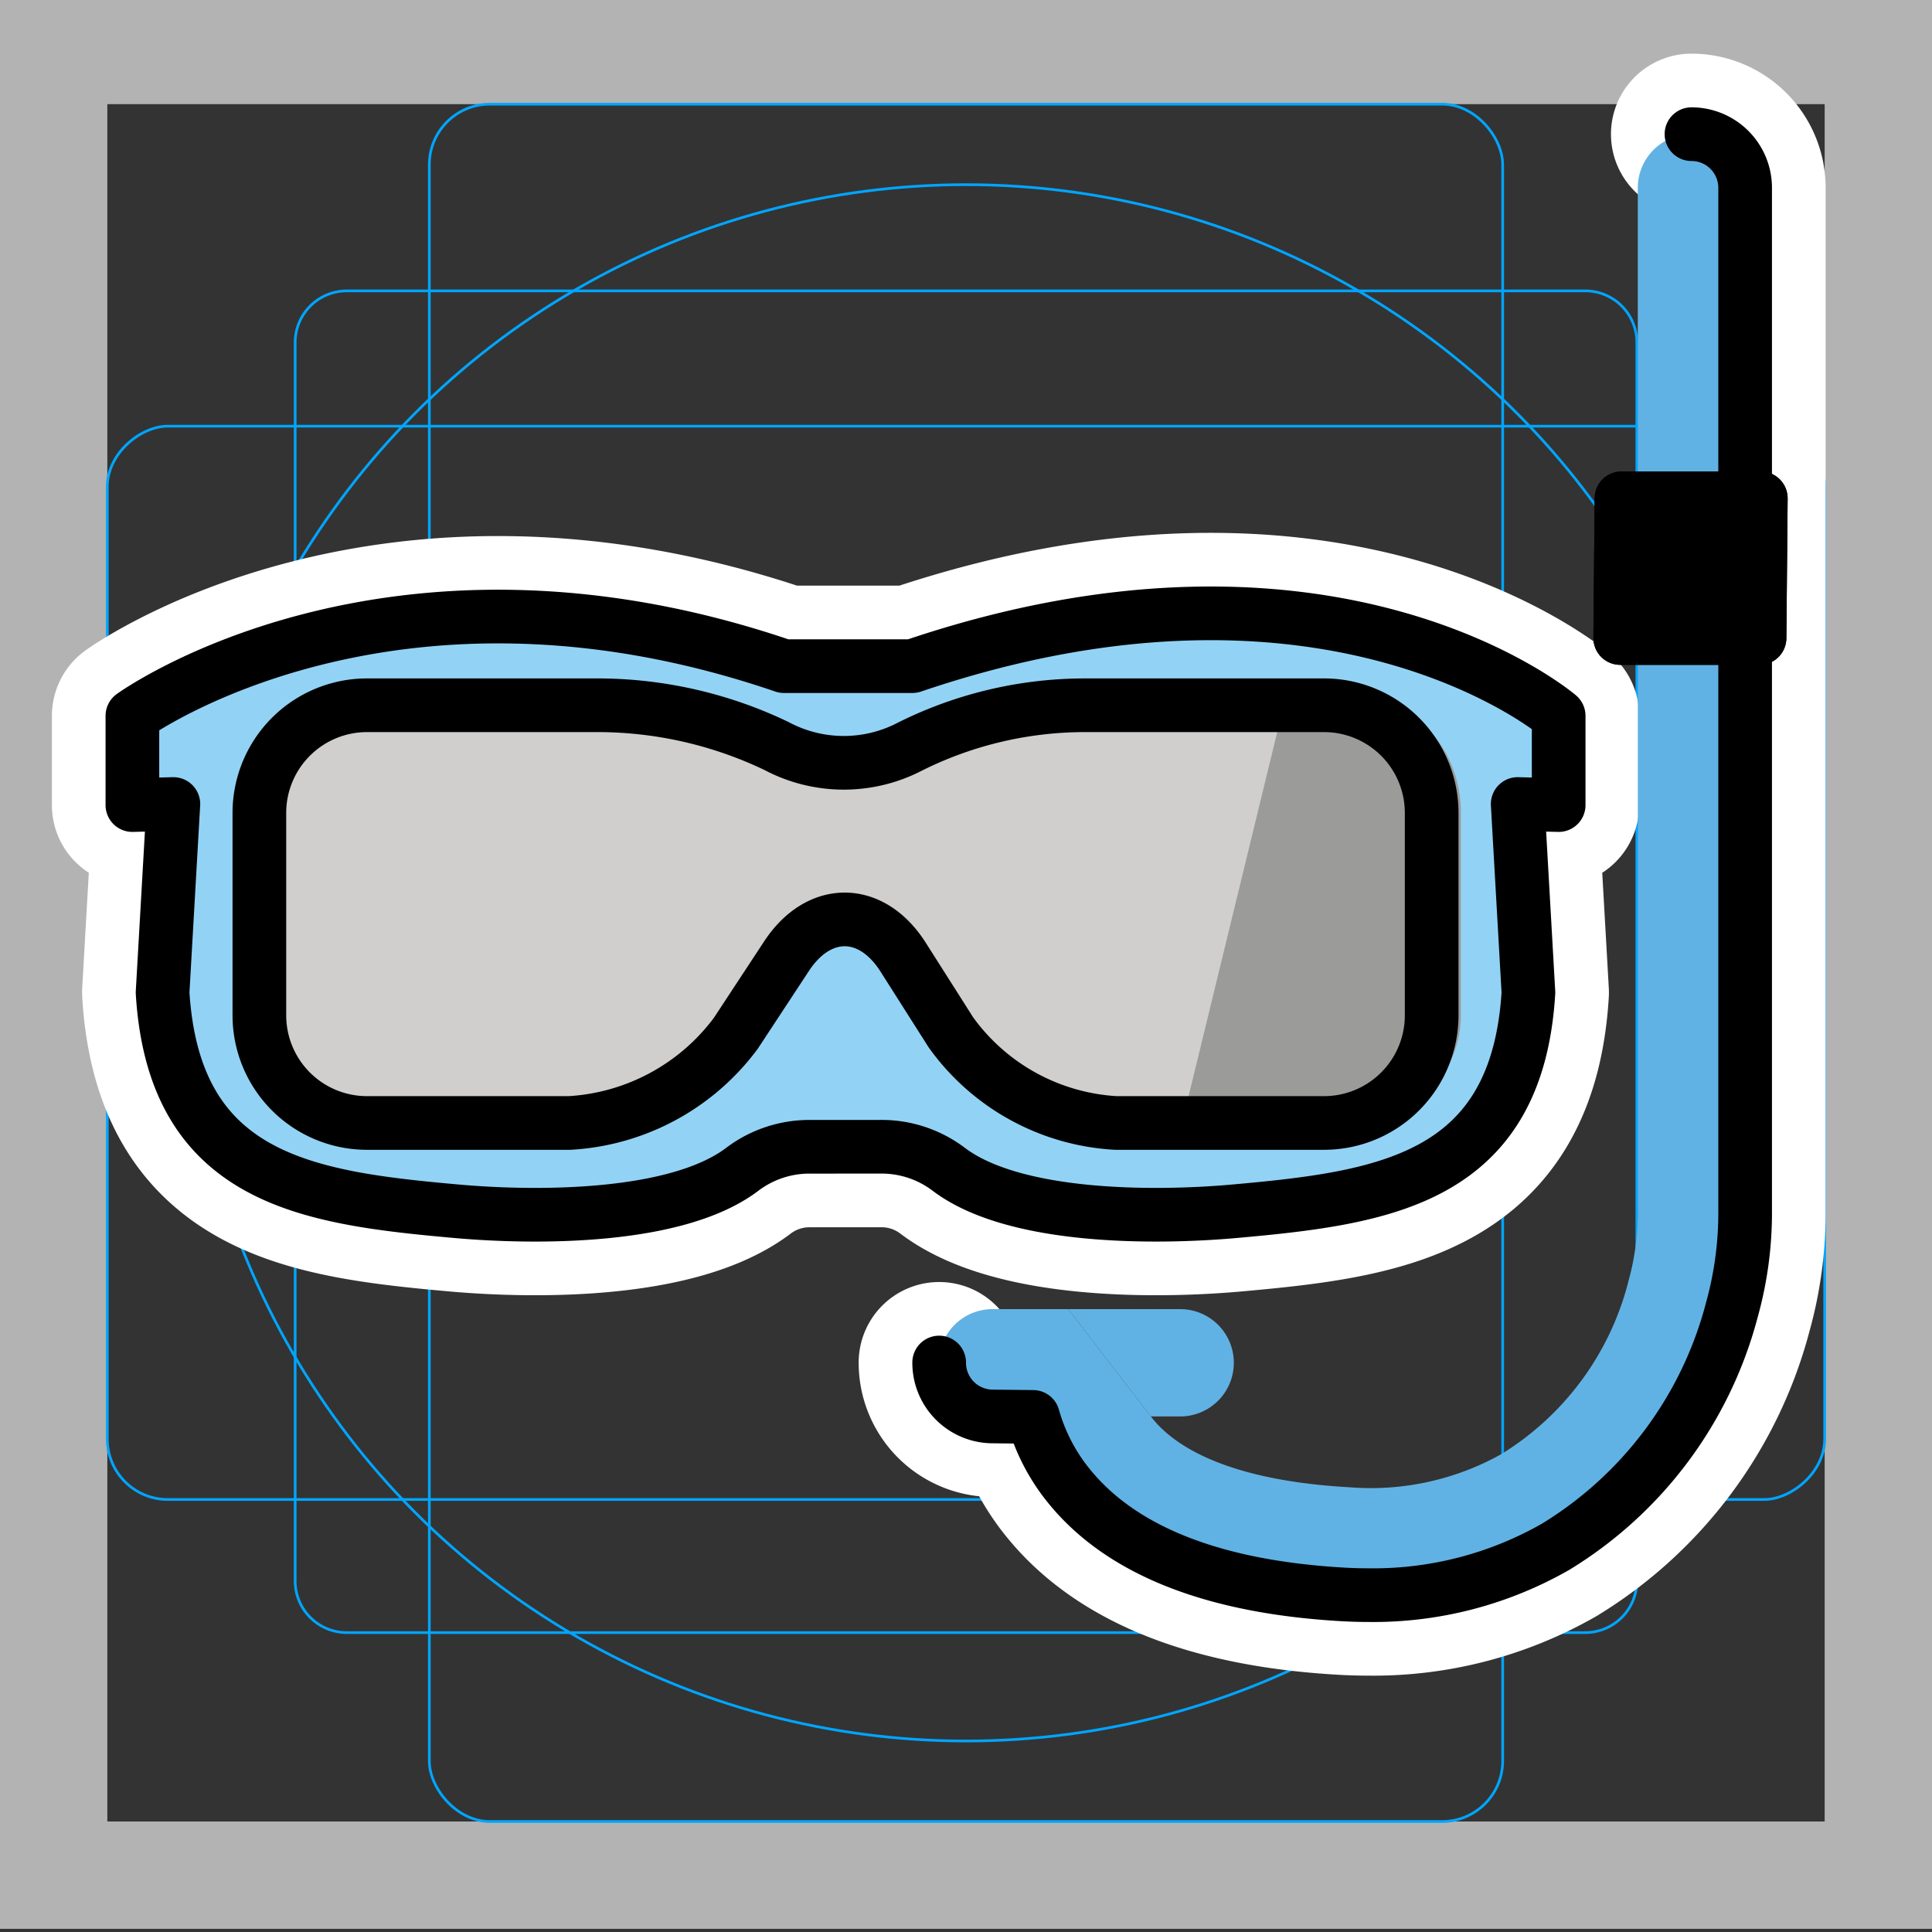 <svg viewBox="0 0 72 72" xmlns="http://www.w3.org/2000/svg">
  <rect x="0" y="0" width="72" height="72" fill="#333333" stroke="none"/>
  <path fill="#b3b3b3" d="M68 3.882v64H4v-64h64m4-4H0v72h72v-72z"/>
  <path fill="none" stroke="#00a5ff" stroke-miterlimit="10" stroke-width="0.1" d="M12.923 10.84h46.154A1.923 1.923 0 0161 12.765v46.154a1.923 1.923 0 01-1.923 1.923H12.923A1.923 1.923 0 0111 58.918V12.764a1.923 1.923 0 011.923-1.923z"/>
  <rect x="16" y="3.882" rx="2.254" width="40" height="64" fill="none" stroke="#00a5ff" stroke-miterlimit="10" stroke-width="0.1"/>
  <rect x="16" y="3.882" rx="2.254" width="40" height="64" transform="rotate(90 36 35.882)" fill="none" stroke="#00a5ff" stroke-miterlimit="10" stroke-width="0.1"/>
  <circle cx="36" cy="35.882" r="29" fill="none" stroke="#00a5ff" stroke-miterlimit="10" stroke-width="0.1"/>
  <g fill="none" stroke="#fff" stroke-linecap="round" stroke-linejoin="round" stroke-miterlimit="10" stroke-width="6">
    <path d="M32.823 42.736a4.144 4.144 0 012.522.831c2.424 1.851 7.645 1.843 10.675 1.572 5.541-.498 10.517-1.176 10.94-8.15l-.4-7.026 1.527.04v-3.326s-8.39-7.179-24.083-1.852h-4.79c-14.772-5.05-24.28 1.852-24.28 1.852v3.326l1.527-.04-.402 7.026c.424 6.975 5.4 7.653 10.941 8.15 3.03.271 8.252.28 10.675-1.572a4.144 4.144 0 012.522-.83z"/>
    <path d="M33.955 27.802a14.598 14.598 0 016.444-1.519h8.955a4.012 4.012 0 014 4v7.567a4.012 4.012 0 01-4 4h-7.771a8.13 8.13 0 01-6.145-3.376l-1.783-2.807c-1.18-1.857-3.134-1.872-4.343-.034l-1.89 2.875a8.305 8.305 0 01-6.197 3.342h-7.559a4.012 4.012 0 01-4-4v-7.567a4.012 4.012 0 014-4h8.698a15.444 15.444 0 016.573 1.518 5.338 5.338 0 005.018 0z"/>
    <path d="M63.036 5a2 2 0 012 2v38.074a13.5 13.5 0 01-.493 3.736 14.708 14.708 0 01-6.567 8.832 13.689 13.689 0 01-6.986 1.804q-.458 0-.924-.026c-4.777-.269-8.192-1.597-10.152-3.948a7.15 7.15 0 01-1.414-2.668l-1.522-.017A2 2 0 0135 50.777"/>
  </g>
  <g fill="#61b2e4">
    <path d="M39.809 48.787h4.172a2 2 0 010 4h-1.092"/>
    <path d="M42.889 52.787c.051.068.106.135.167.203.857.974 2.81 2.187 7.235 2.436a9.977 9.977 0 005.651-1.23 10.638 10.638 0 004.758-6.498 9.509 9.509 0 00.336-2.624V7a2 2 0 014 0v38.074a13.5 13.5 0 01-.493 3.736 14.708 14.708 0 01-6.567 8.832 13.689 13.689 0 01-6.986 1.804q-.458 0-.924-.026c-4.777-.269-8.192-1.597-10.152-3.948a7.15 7.15 0 01-1.414-2.668l-1.522-.017a2 2 0 01.022-4h2.809"/>
  </g>
  <path fill="#92d3f5" d="M32.823 42.736a4.144 4.144 0 012.522.831c2.424 1.851 7.645 1.843 10.675 1.572 5.541-.498 10.517-1.176 10.94-8.15l-.4-7.026 1.527.04v-3.326s-8.39-7.179-24.083-1.852h-4.79c-14.772-5.05-24.28 1.852-24.28 1.852v3.326l1.527-.04-.402 7.026c.424 6.975 5.4 7.653 10.941 8.15 3.03.271 8.252.28 10.675-1.572a4.144 4.144 0 012.522-.83z"/>
  <path fill="#d0cfce" d="M33.955 27.802a14.598 14.598 0 016.444-1.519h8.955a4.012 4.012 0 014 4v7.567a4.012 4.012 0 01-4 4h-7.771a8.13 8.13 0 01-6.145-3.376l-1.783-2.807c-1.18-1.857-3.134-1.872-4.343-.034l-1.89 2.875a8.305 8.305 0 01-6.197 3.342h-7.559a4.012 4.012 0 01-4-4v-7.567a4.012 4.012 0 014-4h8.698a15.444 15.444 0 016.573 1.518 5.338 5.338 0 005.018 0z"/>
  <path fill="#9b9b9a" d="M47.842 26.283h3.3c1.814 0 3.3 1.8 3.3 4v7.567a4.012 4.012 0 01-4 4h-6.39"/>
  <path stroke="#000" stroke-linecap="round" stroke-linejoin="round" stroke-width="2" d="M60.428 18.572h5.192l-.047 5.205h-5.192l.047-5.205z"/>
  <path stroke="#000" stroke-linecap="round" stroke-linejoin="round" stroke-width="2" d="M60.428 18.572h5.192l-.047 5.205h-5.192l.047-5.205z"/>
  <g fill="none" stroke="#000" stroke-linecap="round" stroke-linejoin="round" stroke-width="2">
    <path d="M32.823 42.736a4.144 4.144 0 012.522.831c2.424 1.851 7.645 1.843 10.675 1.572 5.541-.498 10.517-1.176 10.94-8.15l-.4-7.026 1.527.04v-3.326s-8.39-7.179-24.083-1.852h-4.79c-14.772-5.05-24.28 1.852-24.28 1.852v3.326l1.527-.04-.402 7.026c.424 6.975 5.4 7.653 10.941 8.15 3.03.271 8.252.28 10.675-1.572a4.144 4.144 0 012.522-.83z"/>
    <path d="M33.955 27.802a14.598 14.598 0 016.444-1.519h8.955a4.012 4.012 0 014 4v7.567a4.012 4.012 0 01-4 4h-7.771a8.13 8.13 0 01-6.145-3.376l-1.783-2.807c-1.18-1.857-3.134-1.872-4.343-.034l-1.89 2.875a8.305 8.305 0 01-6.197 3.342h-7.559a4.012 4.012 0 01-4-4v-7.567a4.012 4.012 0 014-4h8.698a15.444 15.444 0 016.573 1.518 5.338 5.338 0 005.018 0z"/>
    <path d="M63.036 5a2 2 0 012 2v38.074a13.5 13.5 0 01-.493 3.736 14.708 14.708 0 01-6.567 8.832 13.689 13.689 0 01-6.986 1.804q-.458 0-.924-.026c-4.777-.269-8.192-1.597-10.152-3.948a7.15 7.15 0 01-1.414-2.668l-1.522-.017A2 2 0 0135 50.777"/>
  </g>
</svg>
